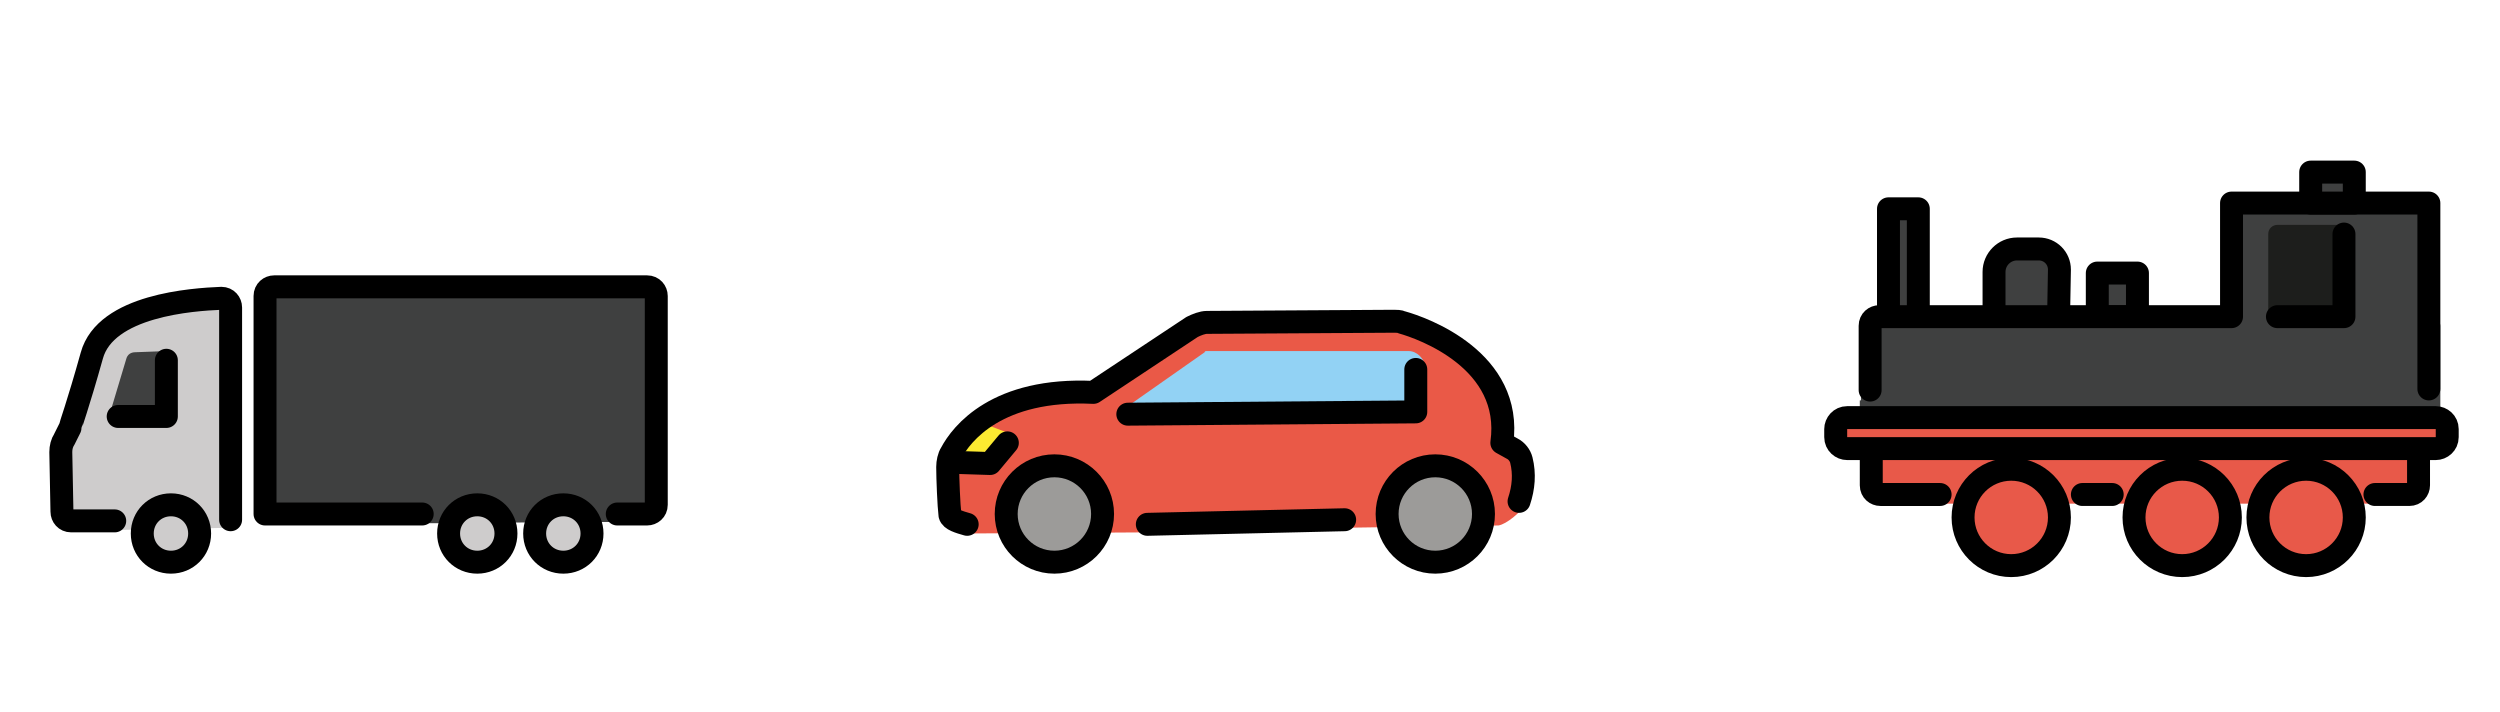 <?xml version="1.0" encoding="utf-8"?>
<!-- Generator: Adobe Illustrator 16.0.4, SVG Export Plug-In . SVG Version: 6.00 Build 0)  -->
<!DOCTYPE svg PUBLIC "-//W3C//DTD SVG 1.1//EN" "http://www.w3.org/Graphics/SVG/1.1/DTD/svg11.dtd">
<svg version="1.1" id="Ebene_1" xmlns="http://www.w3.org/2000/svg" xmlns:xlink="http://www.w3.org/1999/xlink" x="0px" y="0px"
	 width="217.9px" height="62.1px" viewBox="0 0 217.9 62.1" enable-background="new 0 0 217.9 62.1" xml:space="preserve">
<g id="_xD83D__xDE9B__4_">
	<path fill="#CECCCC" d="M10,46.2H6.2c-0.5,0-0.8-0.4-0.8-0.8l-0.1-6.1c0-0.4,0.1-0.8,0.3-1.1c0.2-0.4,0.5-1,0.5-1
		c0-0.1,0.1-0.1,0.1-0.2c0.1-0.4,0.6-1.8,1.8-6.1c1.2-4.4,8.8-4.9,11.3-5c0.5,0,0.8,0.4,0.8,0.8v18.7c0,0.3,0,0.6,0,0.6"/>
	<path fill="#3F4040" d="M38.5,45.6H23.1V25.7c0-0.5,0.4-0.8,0.8-0.8h32.5c0.5,0,0.8,0.4,0.8,0.8v18.2c0,0.5-0.7,1.6-1.1,1.6l-6.5,0
		"/>
	<path fill="#CECCCC" stroke="#000000" stroke-width="2" stroke-miterlimit="10" d="M17.4,46.5c0,1.4-1.1,2.5-2.5,2.5
		s-2.5-1.1-2.5-2.5c0-1.4,1.1-2.5,2.5-2.5S17.4,45.1,17.4,46.5z"/>
	<path fill="#3F4040" d="M9.5,36.3l4.9,0l0.1-5.7l-2.7,0.1c-0.4,0-0.7,0.2-0.8,0.6L9.5,36.3"/>
	
		<polyline fill="none" stroke="#000000" stroke-width="2" stroke-linecap="round" stroke-linejoin="round" stroke-miterlimit="10" points="
		10.3,36.3 14.5,36.3 14.5,31.4 	"/>
	<path fill="#CECCCC" stroke="#000000" stroke-width="2" stroke-miterlimit="10" d="M51.6,46.5c0,1.4-1.1,2.5-2.5,2.5
		c-1.4,0-2.5-1.1-2.5-2.5c0-1.4,1.1-2.5,2.5-2.5C50.5,44,51.6,45.1,51.6,46.5z"/>
	<path fill="#CECCCC" stroke="#000000" stroke-width="2" stroke-miterlimit="10" d="M44.1,46.5c0,1.4-1.1,2.5-2.5,2.5
		c-1.4,0-2.5-1.1-2.5-2.5c0-1.4,1.1-2.5,2.5-2.5C43,44,44.1,45.1,44.1,46.5z"/>
	<path fill="none" stroke="#000000" stroke-width="2" stroke-linecap="round" stroke-linejoin="round" stroke-miterlimit="10" d="
		M10,45.4H6.2c-0.5,0-0.8-0.4-0.8-0.8l-0.1-5.2c0-0.4,0.1-0.8,0.3-1.1c0.2-0.4,0.5-1,0.5-1c0-0.1,0.7-2,1.9-6.3
		c1.2-4.4,8.8-4.9,11.3-5c0.5,0,0.8,0.4,0.8,0.8v17.9c0,0.3,0,0.6,0,0.6"/>
	<path fill="none" stroke="#000000" stroke-width="2" stroke-linecap="round" stroke-linejoin="round" stroke-miterlimit="10" d="
		M36.8,44.8H23.1v-19c0-0.5,0.4-0.8,0.8-0.8h32.5c0.5,0,0.8,0.4,0.8,0.8v18.2c0,0.5-0.4,0.8-0.8,0.8h-2.6"/>
</g>
<g id="_xD83D__xDE97__3_">
	<path fill="#EA5947" d="M131.5,39.5l-0.9-0.5c-0.3-0.2-0.5-0.5-0.4-0.8c0.2-1.6,0.4-7.1-8.1-9.6c-0.2-0.1-0.3-0.1-0.5-0.1
		l-16.3,0.1c-0.3,0-0.7,0.1-0.9,0.2l-8.6,5.7c-0.2,0.1-0.3,0.2-0.5,0.2c-1.6-0.1-3.1,0.1-4.7,0.3c-4.5,0.9-6.3,3.3-7,4.6
		c-0.2,0.2-0.2,0.6-0.2,0.8c0.1,2-1.2,4.2,0.7,6.1l16.1-0.1l17-0.4l13.4-0.2c0.7-0.1,2-1.2,2.3-1.8
		C134.5,41.8,131.6,39.6,131.5,39.5z"/>
	<path fill="#9C9B99" d="M91.9,41.5c-1.8,0-3.3,1.5-3.3,3.3s1.5,3.3,3.3,3.3s3.3-1.5,3.3-3.3S93.8,41.5,91.9,41.5z"/>
	<path fill="#9C9B99" d="M125.1,41.5c-1.8,0-3.3,1.5-3.3,3.3s1.5,3.3,3.3,3.3c1.8,0,3.3-1.5,3.3-3.3S126.9,41.5,125.1,41.5z"/>
	<path fill="#92D2F4" d="M124.2,35.6V32c0-0.7-0.7-1.4-1.4-1.4l0,0h-17.6c-0.1,0-0.2,0-0.2,0.1l-6.7,4.7c-0.2,0.1-0.2,0.3-0.1,0.5
		c0.1,0.1,0.2,0.2,0.2,0.2c4.7,0,22.6-0.2,25.3-0.1C124.1,36,124.2,35.8,124.2,35.6C124.2,35.7,124.2,35.7,124.2,35.6z"/>
	<polygon fill="#FCEA31" points="84.9,36.6 88.3,37.9 86.5,40.3 82.4,40.4 	"/>
	<path fill="none" stroke="#1D1E1C" stroke-width="2" stroke-linecap="round" stroke-linejoin="round" d="M84.3,45.7"/>
	
		<line fill="none" stroke="#000000" stroke-width="2" stroke-linecap="round" stroke-linejoin="round" x1="117.2" y1="45.3" x2="100" y2="45.7"/>
	<path fill="none" stroke="#000000" stroke-width="2" stroke-linecap="round" stroke-linejoin="round" d="M84.3,45.7
		c-0.7-0.2-1.4-0.4-1.5-0.8c-0.1-0.8-0.2-3.2-0.2-4.2c0-0.4,0.1-0.9,0.3-1.2c0.9-1.7,4-5.7,12.4-5.3l8.6-5.7
		c0.4-0.2,0.9-0.4,1.3-0.4l16.3-0.1c0.2,0,0.5,0,0.7,0.1c1.8,0.5,9.7,3.3,8.7,10.5l0.9,0.5c0.4,0.2,0.7,0.6,0.8,1
		c0.3,1.2,0.2,2.4-0.2,3.6"/>
	<polyline fill="none" stroke="#000000" stroke-width="2" stroke-linecap="round" stroke-linejoin="round" points="98.3,36.1 
		123.4,35.9 123.4,32.2 	"/>
	
		<circle fill="none" stroke="#000000" stroke-width="2" stroke-linecap="round" stroke-linejoin="round" cx="91.9" cy="44.8" r="4.2"/>
	
		<circle fill="none" stroke="#000000" stroke-width="2" stroke-linecap="round" stroke-linejoin="round" cx="125.1" cy="44.8" r="4.2"/>
	<polyline fill="none" stroke="#000000" stroke-width="2" stroke-linecap="round" stroke-linejoin="round" points="87.8,38.6 
		86.3,40.4 83.2,40.3 	"/>
</g>
<g id="_xD83D__xDE82__2_">
	
		<path fill="#E85949" stroke="#000100" stroke-width="2" stroke-linecap="round" stroke-linejoin="round" stroke-miterlimit="10" d="
		M163.1,41.4"/>
	<path fill="#3F4040" d="M162.2,34.9v-6.5c0-0.5,0.4-0.8,0.9-0.8h48.7c0.5,0,0.9,0.4,0.9,0.8v7.7c0,0.5-0.4,0.8-0.9,0.8H163
		c-0.5,0-0.9-0.4-0.9-0.8V34.9"/>
	<path fill="#E85949" d="M209.9,36.9h-46.7c-0.5,0-0.9,0.4-0.9,0.9v4.2c0,1,0.8,1.9,1.9,1.9h45.7c0.5,0,0.9-0.4,0.9-0.9v-5.2
		C210.8,37.3,210.4,36.9,209.9,36.9z"/>
	
		<rect x="182.8" y="23.8" fill="#3F4040" stroke="#000000" stroke-width="2" stroke-linecap="round" stroke-linejoin="round" stroke-miterlimit="10" width="3.5" height="3.8"/>
	
		<path fill="#3F4040" stroke="#000000" stroke-width="2" stroke-linecap="round" stroke-linejoin="round" stroke-miterlimit="10" d="
		M179.4,29h-5.6c0,0,0,0,0,0v-5.3c0-1.1,0.9-2,2-2h1.9c1,0,1.8,0.8,1.8,1.8L179.4,29C179.4,29,179.4,29,179.4,29z"/>
	
		<rect x="164.6" y="18.2" fill="#3F4040" stroke="#000000" stroke-width="2" stroke-linecap="round" stroke-linejoin="round" stroke-miterlimit="10" width="2.6" height="9.7"/>
	
		<path fill="#3F4040" stroke="#000000" stroke-width="2" stroke-linecap="round" stroke-linejoin="round" stroke-miterlimit="10" d="
		M163,34v-5.6c0-0.5,0.4-0.8,0.8-0.8h30.7v-9.9h17.2v10.6c0,0,0,0.1,0,0.1v5.5"/>
	
		<rect x="201.4" y="15" fill="#3F4040" stroke="#000000" stroke-width="2" stroke-linecap="round" stroke-linejoin="round" stroke-miterlimit="10" width="3.8" height="2.7"/>
	
		<line fill="#3F4040" stroke="#000100" stroke-width="2" stroke-linecap="round" stroke-linejoin="round" stroke-miterlimit="10" x1="210" y1="36.9" x2="165.4" y2="36.9"/>
	
		<path fill="#E85949" stroke="#000000" stroke-width="2" stroke-linecap="round" stroke-linejoin="round" stroke-miterlimit="10" d="
		M163.1,39.7v2.6c0,0.5,0.4,0.8,0.8,0.8h5.2"/>
	
		<path fill="#E85949" stroke="#000000" stroke-width="2" stroke-linecap="round" stroke-linejoin="round" stroke-miterlimit="10" d="
		M207,43.1h3c0.5,0,0.8-0.4,0.8-0.8v-4.6c0-0.5-0.4-0.8-0.8-0.8h-46c-0.5,0-0.8,0.4-0.8,0.8v0.4"/>
	
		<line fill="#E85949" stroke="#000000" stroke-width="2" stroke-linecap="round" stroke-linejoin="round" stroke-miterlimit="10" x1="181.5" y1="43.1" x2="184.1" y2="43.1"/>
	
		<path fill="#E85949" stroke="#000000" stroke-width="2" stroke-linecap="round" stroke-linejoin="round" stroke-miterlimit="10" d="
		M212.3,39.1H161c-0.5,0-1-0.4-1-1v-0.7c0-0.5,0.4-1,1-1h51.3c0.5,0,1,0.4,1,1v0.7C213.3,38.7,212.8,39.1,212.3,39.1z"/>
	
		<circle fill="#E85949" stroke="#000000" stroke-width="2" stroke-linecap="round" stroke-linejoin="round" stroke-miterlimit="10" cx="201" cy="45.1" r="4.2"/>
	
		<circle fill="#E85949" stroke="#000000" stroke-width="2" stroke-linecap="round" stroke-linejoin="round" stroke-miterlimit="10" cx="190.2" cy="45.1" r="4.2"/>
	
		<circle fill="#E85949" stroke="#000000" stroke-width="2" stroke-linecap="round" stroke-linejoin="round" stroke-miterlimit="10" cx="175.3" cy="45.1" r="4.2"/>
	<path fill="#1D1E1C" d="M204.4,27.6h-6.7v-7.2c0-0.5,0.4-0.8,0.8-0.8h5.8V27.6z"/>
	
		<polyline fill="#1D1E1C" stroke="#000000" stroke-width="2" stroke-linecap="round" stroke-linejoin="round" stroke-miterlimit="10" points="
		204.3,20.4 204.3,27.6 198.5,27.6 	"/>
</g>
</svg>

